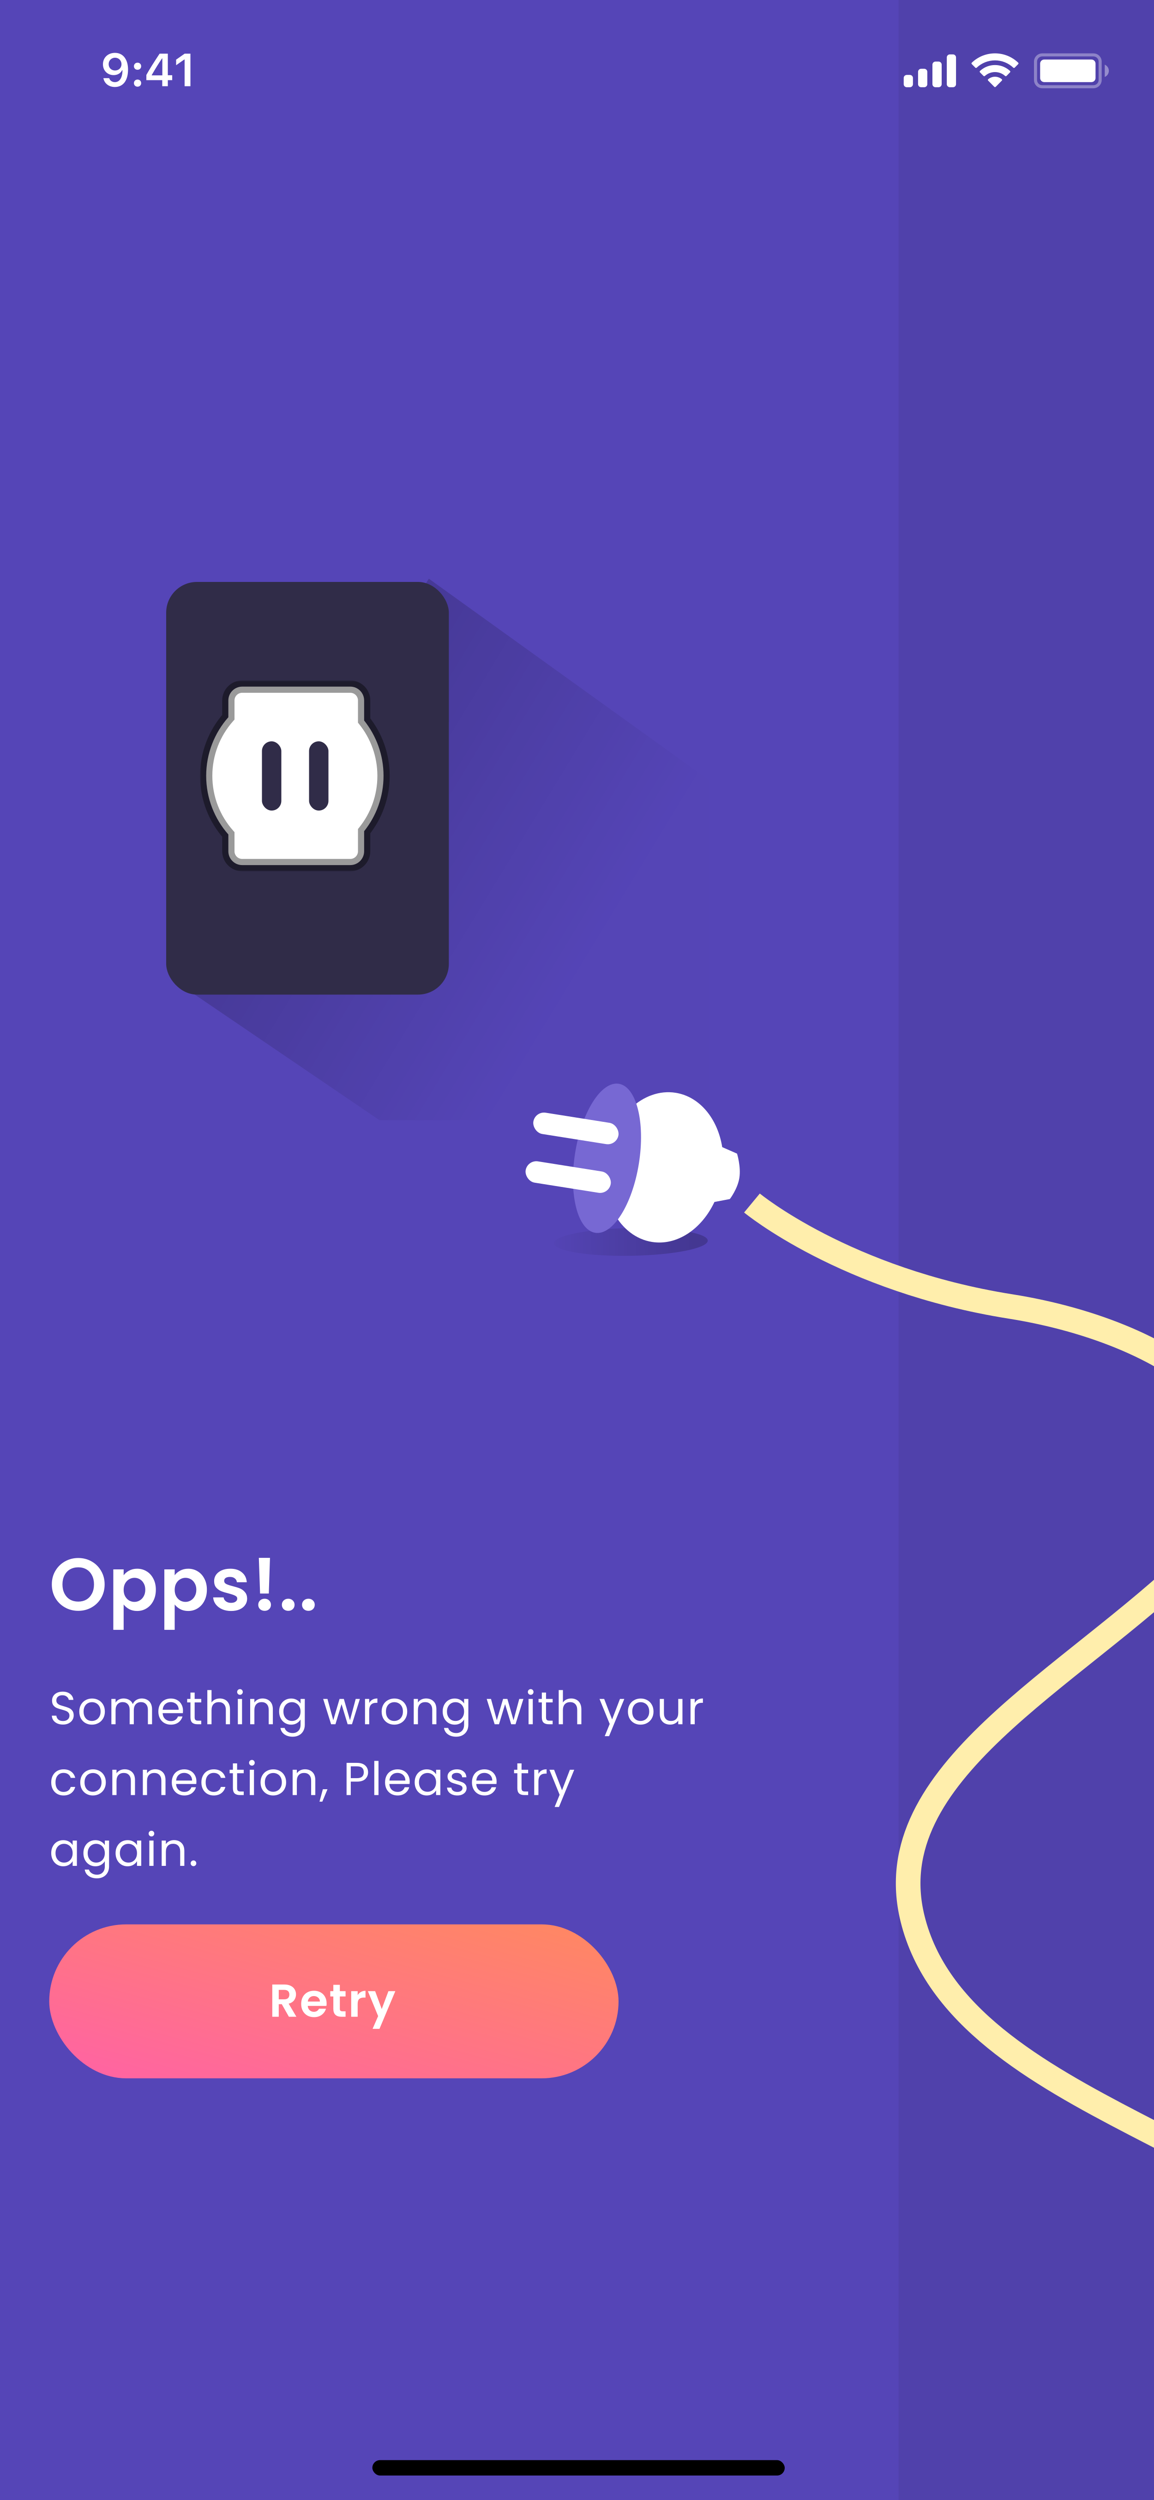 <svg width="375" height="812" viewBox="0 0 375 812" fill="none" xmlns="http://www.w3.org/2000/svg">
<g clip-path="url(#clip0_70_12480)">
<rect width="375" height="812" fill="#5545B7"/>
<rect width="292" height="364" fill="#5545B7"/>
<mask id="mask0_70_12480" style="mask-type:luminance" maskUnits="userSpaceOnUse" x="0" y="0" width="292" height="364">
<rect width="292" height="364" fill="white"/>
</mask>
<g mask="url(#mask0_70_12480)">
<path fill-rule="evenodd" clip-rule="evenodd" d="M56.925 318.694L139.353 187.946L230.324 253.32V363.873H123.405L56.925 318.694Z" fill="url(#paint0_linear_70_12480)" fill-opacity="0.2" style="mix-blend-mode:multiply"/>
<g filter="url(#filter0_d_70_12480)">
<rect x="50" y="185" width="91.851" height="134.025" rx="10" fill="#302C48"/>
</g>
<mask id="path-5-outside-1_70_12480" maskUnits="userSpaceOnUse" x="65" y="221" width="62" height="62" fill="black">
<rect fill="white" x="65" y="221" width="62" height="62"/>
<path fill-rule="evenodd" clip-rule="evenodd" d="M78.704 223C76.219 223 74.204 225.015 74.204 227.5V232.943C69.721 238.017 67 244.682 67 251.982C67 259.282 69.721 265.948 74.204 271.022V276.465C74.204 278.95 76.219 280.965 78.704 280.965H113.828C116.314 280.965 118.328 278.95 118.328 276.465V269.952C122.273 265.027 124.632 258.78 124.632 251.982C124.632 245.185 122.273 238.938 118.328 234.013V227.5C118.328 225.015 116.314 223 113.828 223H78.704Z"/>
</mask>
<path fill-rule="evenodd" clip-rule="evenodd" d="M78.704 223C76.219 223 74.204 225.015 74.204 227.5V232.943C69.721 238.017 67 244.682 67 251.982C67 259.282 69.721 265.948 74.204 271.022V276.465C74.204 278.95 76.219 280.965 78.704 280.965H113.828C116.314 280.965 118.328 278.95 118.328 276.465V269.952C122.273 265.027 124.632 258.78 124.632 251.982C124.632 245.185 122.273 238.938 118.328 234.013V227.5C118.328 225.015 116.314 223 113.828 223H78.704Z" fill="white"/>
<path d="M74.204 232.943L75.703 234.267L76.204 233.7V232.943H74.204ZM74.204 271.022H76.204V270.265L75.703 269.697L74.204 271.022ZM118.328 269.952L116.767 268.701L116.328 269.249V269.952H118.328ZM118.328 234.013H116.328V234.716L116.767 235.264L118.328 234.013ZM76.204 227.5C76.204 226.119 77.323 225 78.704 225V221C75.114 221 72.204 223.91 72.204 227.5H76.204ZM76.204 232.943V227.5H72.204V232.943H76.204ZM69 251.982C69 245.189 71.53 238.99 75.703 234.267L72.705 231.619C67.911 237.044 65 244.176 65 251.982H69ZM75.703 269.697C71.53 264.975 69 258.776 69 251.982H65C65 259.789 67.911 266.921 72.705 272.346L75.703 269.697ZM76.204 276.465V271.022H72.204V276.465H76.204ZM78.704 278.965C77.323 278.965 76.204 277.846 76.204 276.465H72.204C72.204 280.055 75.114 282.965 78.704 282.965V278.965ZM113.828 278.965H78.704V282.965H113.828V278.965ZM116.328 276.465C116.328 277.846 115.209 278.965 113.828 278.965V282.965C117.418 282.965 120.328 280.055 120.328 276.465H116.328ZM116.328 269.952V276.465H120.328V269.952H116.328ZM122.632 251.982C122.632 258.309 120.438 264.118 116.767 268.701L119.889 271.202C124.108 265.936 126.632 259.251 126.632 251.982H122.632ZM116.767 235.264C120.438 239.846 122.632 245.656 122.632 251.982H126.632C126.632 244.714 124.108 238.029 119.889 232.763L116.767 235.264ZM116.328 227.5V234.013H120.328V227.5H116.328ZM113.828 225C115.209 225 116.328 226.119 116.328 227.5H120.328C120.328 223.91 117.418 221 113.828 221V225ZM78.704 225H113.828V221H78.704V225Z" fill="black" fill-opacity="0.398" mask="url(#path-5-outside-1_70_12480)"/>
<rect x="85.119" y="240.769" width="6.303" height="22.487" rx="3.152" fill="#302C48"/>
<rect x="100.428" y="240.769" width="6.303" height="22.487" rx="3.152" fill="#302C48"/>
</g>
<rect x="292" y="-45" width="292" height="857" fill="#5041AB"/>
<path d="M25.432 523.168C23.864 523.168 22.424 522.8 21.112 522.064C19.8 521.328 18.76 520.312 17.992 519.016C17.224 517.704 16.84 516.224 16.84 514.576C16.84 512.944 17.224 511.48 17.992 510.184C18.76 508.872 19.8 507.848 21.112 507.112C22.424 506.376 23.864 506.008 25.432 506.008C27.016 506.008 28.456 506.376 29.752 507.112C31.064 507.848 32.096 508.872 32.848 510.184C33.616 511.48 34 512.944 34 514.576C34 516.224 33.616 517.704 32.848 519.016C32.096 520.312 31.064 521.328 29.752 522.064C28.44 522.8 27 523.168 25.432 523.168ZM25.432 520.168C26.44 520.168 27.328 519.944 28.096 519.496C28.864 519.032 29.464 518.376 29.896 517.528C30.328 516.68 30.544 515.696 30.544 514.576C30.544 513.456 30.328 512.48 29.896 511.648C29.464 510.8 28.864 510.152 28.096 509.704C27.328 509.256 26.44 509.032 25.432 509.032C24.424 509.032 23.528 509.256 22.744 509.704C21.976 510.152 21.376 510.8 20.944 511.648C20.512 512.48 20.296 513.456 20.296 514.576C20.296 515.696 20.512 516.68 20.944 517.528C21.376 518.376 21.976 519.032 22.744 519.496C23.528 519.944 24.424 520.168 25.432 520.168ZM40.18 511.624C40.612 511.016 41.204 510.512 41.956 510.112C42.724 509.696 43.596 509.488 44.572 509.488C45.708 509.488 46.732 509.768 47.644 510.328C48.572 510.888 49.3 511.688 49.828 512.728C50.372 513.752 50.644 514.944 50.644 516.304C50.644 517.664 50.372 518.872 49.828 519.928C49.3 520.968 48.572 521.776 47.644 522.352C46.732 522.928 45.708 523.216 44.572 523.216C43.596 523.216 42.732 523.016 41.98 522.616C41.244 522.216 40.644 521.712 40.18 521.104V529.336H36.82V509.704H40.18V511.624ZM47.212 516.304C47.212 515.504 47.044 514.816 46.708 514.24C46.388 513.648 45.956 513.2 45.412 512.896C44.884 512.592 44.308 512.44 43.684 512.44C43.076 512.44 42.5 512.6 41.956 512.92C41.428 513.224 40.996 513.672 40.66 514.264C40.34 514.856 40.18 515.552 40.18 516.352C40.18 517.152 40.34 517.848 40.66 518.44C40.996 519.032 41.428 519.488 41.956 519.808C42.5 520.112 43.076 520.264 43.684 520.264C44.308 520.264 44.884 520.104 45.412 519.784C45.956 519.464 46.388 519.008 46.708 518.416C47.044 517.824 47.212 517.12 47.212 516.304ZM56.765 511.624C57.197 511.016 57.789 510.512 58.541 510.112C59.309 509.696 60.181 509.488 61.157 509.488C62.293 509.488 63.317 509.768 64.229 510.328C65.157 510.888 65.885 511.688 66.413 512.728C66.957 513.752 67.229 514.944 67.229 516.304C67.229 517.664 66.957 518.872 66.413 519.928C65.885 520.968 65.157 521.776 64.229 522.352C63.317 522.928 62.293 523.216 61.157 523.216C60.181 523.216 59.317 523.016 58.565 522.616C57.829 522.216 57.229 521.712 56.765 521.104V529.336H53.405V509.704H56.765V511.624ZM63.797 516.304C63.797 515.504 63.629 514.816 63.293 514.24C62.973 513.648 62.541 513.2 61.997 512.896C61.469 512.592 60.893 512.44 60.269 512.44C59.661 512.44 59.085 512.6 58.541 512.92C58.013 513.224 57.581 513.672 57.245 514.264C56.925 514.856 56.765 515.552 56.765 516.352C56.765 517.152 56.925 517.848 57.245 518.44C57.581 519.032 58.013 519.488 58.541 519.808C59.085 520.112 59.661 520.264 60.269 520.264C60.893 520.264 61.469 520.104 61.997 519.784C62.541 519.464 62.973 519.008 63.293 518.416C63.629 517.824 63.797 517.12 63.797 516.304ZM75.079 523.216C73.991 523.216 73.015 523.024 72.151 522.64C71.287 522.24 70.599 521.704 70.087 521.032C69.591 520.36 69.319 519.616 69.271 518.8H72.655C72.719 519.312 72.967 519.736 73.399 520.072C73.847 520.408 74.399 520.576 75.055 520.576C75.695 520.576 76.191 520.448 76.543 520.192C76.911 519.936 77.095 519.608 77.095 519.208C77.095 518.776 76.871 518.456 76.423 518.248C75.991 518.024 75.295 517.784 74.335 517.528C73.343 517.288 72.527 517.04 71.887 516.784C71.263 516.528 70.719 516.136 70.255 515.608C69.807 515.08 69.583 514.368 69.583 513.472C69.583 512.736 69.791 512.064 70.207 511.456C70.639 510.848 71.247 510.368 72.031 510.016C72.831 509.664 73.767 509.488 74.839 509.488C76.423 509.488 77.687 509.888 78.631 510.688C79.575 511.472 80.095 512.536 80.191 513.88H76.975C76.927 513.352 76.703 512.936 76.303 512.632C75.919 512.312 75.399 512.152 74.743 512.152C74.135 512.152 73.663 512.264 73.327 512.488C73.007 512.712 72.847 513.024 72.847 513.424C72.847 513.872 73.071 514.216 73.519 514.456C73.967 514.68 74.663 514.912 75.607 515.152C76.567 515.392 77.359 515.64 77.983 515.896C78.607 516.152 79.143 516.552 79.591 517.096C80.055 517.624 80.295 518.328 80.311 519.208C80.311 519.976 80.095 520.664 79.663 521.272C79.247 521.88 78.639 522.36 77.839 522.712C77.055 523.048 76.135 523.216 75.079 523.216ZM87.733 505.96L87.349 517.552H84.517L84.109 505.96H87.733ZM86.005 523.168C85.397 523.168 84.893 522.984 84.493 522.616C84.109 522.232 83.917 521.76 83.917 521.2C83.917 520.64 84.109 520.176 84.493 519.808C84.893 519.424 85.397 519.232 86.005 519.232C86.597 519.232 87.085 519.424 87.469 519.808C87.853 520.176 88.045 520.64 88.045 521.2C88.045 521.76 87.853 522.232 87.469 522.616C87.085 522.984 86.597 523.168 86.005 523.168ZM93.681 523.168C93.073 523.168 92.57 522.984 92.169 522.616C91.785 522.232 91.594 521.76 91.594 521.2C91.594 520.64 91.785 520.176 92.169 519.808C92.57 519.424 93.073 519.232 93.681 519.232C94.273 519.232 94.761 519.424 95.145 519.808C95.529 520.176 95.722 520.64 95.722 521.2C95.722 521.76 95.529 522.232 95.145 522.616C94.761 522.984 94.273 523.168 93.681 523.168ZM100.236 523.168C99.628 523.168 99.124 522.984 98.724 522.616C98.34 522.232 98.148 521.76 98.148 521.2C98.148 520.64 98.34 520.176 98.724 519.808C99.124 519.424 99.628 519.232 100.236 519.232C100.828 519.232 101.316 519.424 101.7 519.808C102.084 520.176 102.276 520.64 102.276 521.2C102.276 521.76 102.084 522.232 101.7 522.616C101.316 522.984 100.828 523.168 100.236 523.168Z" fill="white"/>
<path d="M20.47 560.105C19.78 560.105 19.16 559.985 18.61 559.745C18.07 559.495 17.645 559.155 17.335 558.725C17.025 558.285 16.865 557.78 16.855 557.21H18.31C18.36 557.7 18.56 558.115 18.91 558.455C19.27 558.785 19.79 558.95 20.47 558.95C21.12 558.95 21.63 558.79 22 558.47C22.38 558.14 22.57 557.72 22.57 557.21C22.57 556.81 22.46 556.485 22.24 556.235C22.02 555.985 21.745 555.795 21.415 555.665C21.085 555.535 20.64 555.395 20.08 555.245C19.39 555.065 18.835 554.885 18.415 554.705C18.005 554.525 17.65 554.245 17.35 553.865C17.06 553.475 16.915 552.955 16.915 552.305C16.915 551.735 17.06 551.23 17.35 550.79C17.64 550.35 18.045 550.01 18.565 549.77C19.095 549.53 19.7 549.41 20.38 549.41C21.36 549.41 22.16 549.655 22.78 550.145C23.41 550.635 23.765 551.285 23.845 552.095H22.345C22.295 551.695 22.085 551.345 21.715 551.045C21.345 550.735 20.855 550.58 20.245 550.58C19.675 550.58 19.21 550.73 18.85 551.03C18.49 551.32 18.31 551.73 18.31 552.26C18.31 552.64 18.415 552.95 18.625 553.19C18.845 553.43 19.11 553.615 19.42 553.745C19.74 553.865 20.185 554.005 20.755 554.165C21.445 554.355 22 554.545 22.42 554.735C22.84 554.915 23.2 555.2 23.5 555.59C23.8 555.97 23.95 556.49 23.95 557.15C23.95 557.66 23.815 558.14 23.545 558.59C23.275 559.04 22.875 559.405 22.345 559.685C21.815 559.965 21.19 560.105 20.47 560.105ZM29.864 560.135C29.094 560.135 28.394 559.96 27.764 559.61C27.144 559.26 26.654 558.765 26.294 558.125C25.944 557.475 25.769 556.725 25.769 555.875C25.769 555.035 25.949 554.295 26.309 553.655C26.679 553.005 27.179 552.51 27.809 552.17C28.439 551.82 29.144 551.645 29.924 551.645C30.704 551.645 31.409 551.82 32.039 552.17C32.669 552.51 33.164 553 33.524 553.64C33.894 554.28 34.079 555.025 34.079 555.875C34.079 556.725 33.889 557.475 33.509 558.125C33.139 558.765 32.634 559.26 31.994 559.61C31.354 559.96 30.644 560.135 29.864 560.135ZM29.864 558.935C30.354 558.935 30.814 558.82 31.244 558.59C31.674 558.36 32.019 558.015 32.279 557.555C32.549 557.095 32.684 556.535 32.684 555.875C32.684 555.215 32.554 554.655 32.294 554.195C32.034 553.735 31.694 553.395 31.274 553.175C30.854 552.945 30.399 552.83 29.909 552.83C29.409 552.83 28.949 552.945 28.529 553.175C28.119 553.395 27.789 553.735 27.539 554.195C27.289 554.655 27.164 555.215 27.164 555.875C27.164 556.545 27.284 557.11 27.524 557.57C27.774 558.03 28.104 558.375 28.514 558.605C28.924 558.825 29.374 558.935 29.864 558.935ZM46.078 551.63C46.718 551.63 47.288 551.765 47.788 552.035C48.288 552.295 48.683 552.69 48.973 553.22C49.263 553.75 49.408 554.395 49.408 555.155V560H48.058V555.35C48.058 554.53 47.853 553.905 47.443 553.475C47.043 553.035 46.498 552.815 45.808 552.815C45.098 552.815 44.533 553.045 44.113 553.505C43.693 553.955 43.483 554.61 43.483 555.47V560H42.133V555.35C42.133 554.53 41.928 553.905 41.518 553.475C41.118 553.035 40.573 552.815 39.883 552.815C39.173 552.815 38.608 553.045 38.188 553.505C37.768 553.955 37.558 554.61 37.558 555.47V560H36.193V551.78H37.558V552.965C37.828 552.535 38.188 552.205 38.638 551.975C39.098 551.745 39.603 551.63 40.153 551.63C40.843 551.63 41.453 551.785 41.983 552.095C42.513 552.405 42.908 552.86 43.168 553.46C43.398 552.88 43.778 552.43 44.308 552.11C44.838 551.79 45.428 551.63 46.078 551.63ZM59.468 555.575C59.468 555.835 59.453 556.11 59.422 556.4H52.852C52.903 557.21 53.178 557.845 53.678 558.305C54.188 558.755 54.803 558.98 55.523 558.98C56.112 558.98 56.602 558.845 56.992 558.575C57.392 558.295 57.672 557.925 57.833 557.465H59.303C59.083 558.255 58.642 558.9 57.983 559.4C57.322 559.89 56.502 560.135 55.523 560.135C54.742 560.135 54.042 559.96 53.422 559.61C52.812 559.26 52.333 558.765 51.983 558.125C51.633 557.475 51.458 556.725 51.458 555.875C51.458 555.025 51.627 554.28 51.968 553.64C52.307 553 52.782 552.51 53.392 552.17C54.013 551.82 54.722 551.645 55.523 551.645C56.303 551.645 56.992 551.815 57.593 552.155C58.193 552.495 58.653 552.965 58.972 553.565C59.303 554.155 59.468 554.825 59.468 555.575ZM58.057 555.29C58.057 554.77 57.943 554.325 57.712 553.955C57.483 553.575 57.167 553.29 56.767 553.1C56.377 552.9 55.943 552.8 55.462 552.8C54.773 552.8 54.182 553.02 53.693 553.46C53.212 553.9 52.938 554.51 52.867 555.29H58.057ZM63.254 552.905V557.75C63.254 558.15 63.339 558.435 63.509 558.605C63.679 558.765 63.974 558.845 64.394 558.845H65.399V560H64.169C63.409 560 62.839 559.825 62.459 559.475C62.079 559.125 61.889 558.55 61.889 557.75V552.905H60.824V551.78H61.889V549.71H63.254V551.78H65.399V552.905H63.254ZM71.453 551.63C72.073 551.63 72.633 551.765 73.133 552.035C73.633 552.295 74.023 552.69 74.303 553.22C74.593 553.75 74.738 554.395 74.738 555.155V560H73.388V555.35C73.388 554.53 73.183 553.905 72.773 553.475C72.363 553.035 71.803 552.815 71.093 552.815C70.373 552.815 69.798 553.04 69.368 553.49C68.948 553.94 68.738 554.595 68.738 555.455V560H67.373V548.9H68.738V552.95C69.008 552.53 69.378 552.205 69.848 551.975C70.328 551.745 70.863 551.63 71.453 551.63ZM77.993 550.445C77.733 550.445 77.513 550.355 77.333 550.175C77.153 549.995 77.063 549.775 77.063 549.515C77.063 549.255 77.153 549.035 77.333 548.855C77.513 548.675 77.733 548.585 77.993 548.585C78.243 548.585 78.453 548.675 78.623 548.855C78.803 549.035 78.893 549.255 78.893 549.515C78.893 549.775 78.803 549.995 78.623 550.175C78.453 550.355 78.243 550.445 77.993 550.445ZM78.653 551.78V560H77.288V551.78H78.653ZM85.304 551.63C86.304 551.63 87.114 551.935 87.734 552.545C88.354 553.145 88.664 554.015 88.664 555.155V560H87.314V555.35C87.314 554.53 87.109 553.905 86.699 553.475C86.289 553.035 85.729 552.815 85.019 552.815C84.299 552.815 83.724 553.04 83.294 553.49C82.874 553.94 82.664 554.595 82.664 555.455V560H81.299V551.78H82.664V552.95C82.934 552.53 83.299 552.205 83.759 551.975C84.229 551.745 84.744 551.63 85.304 551.63ZM94.604 551.645C95.314 551.645 95.934 551.8 96.464 552.11C97.004 552.42 97.404 552.81 97.664 553.28V551.78H99.044V560.18C99.044 560.93 98.884 561.595 98.564 562.175C98.244 562.765 97.784 563.225 97.184 563.555C96.594 563.885 95.904 564.05 95.114 564.05C94.034 564.05 93.134 563.795 92.414 563.285C91.694 562.775 91.269 562.08 91.139 561.2H92.489C92.639 561.7 92.949 562.1 93.419 562.4C93.889 562.71 94.454 562.865 95.114 562.865C95.864 562.865 96.474 562.63 96.944 562.16C97.424 561.69 97.664 561.03 97.664 560.18V558.455C97.394 558.935 96.994 559.335 96.464 559.655C95.934 559.975 95.314 560.135 94.604 560.135C93.874 560.135 93.209 559.955 92.609 559.595C92.019 559.235 91.554 558.73 91.214 558.08C90.874 557.43 90.704 556.69 90.704 555.86C90.704 555.02 90.874 554.285 91.214 553.655C91.554 553.015 92.019 552.52 92.609 552.17C93.209 551.82 93.874 551.645 94.604 551.645ZM97.664 555.875C97.664 555.255 97.539 554.715 97.289 554.255C97.039 553.795 96.699 553.445 96.269 553.205C95.849 552.955 95.384 552.83 94.874 552.83C94.364 552.83 93.899 552.95 93.479 553.19C93.059 553.43 92.724 553.78 92.474 554.24C92.224 554.7 92.099 555.24 92.099 555.86C92.099 556.49 92.224 557.04 92.474 557.51C92.724 557.97 93.059 558.325 93.479 558.575C93.899 558.815 94.364 558.935 94.874 558.935C95.384 558.935 95.849 558.815 96.269 558.575C96.699 558.325 97.039 557.97 97.289 557.51C97.539 557.04 97.664 556.495 97.664 555.875ZM116.94 551.78L114.375 560H112.965L110.985 553.475L109.005 560H107.595L105.015 551.78H106.41L108.3 558.68L110.34 551.78H111.735L113.73 558.695L115.59 551.78H116.94ZM119.979 553.115C120.219 552.645 120.559 552.28 120.999 552.02C121.449 551.76 121.994 551.63 122.634 551.63V553.04H122.274C120.744 553.04 119.979 553.87 119.979 555.53V560H118.614V551.78H119.979V553.115ZM128.115 560.135C127.345 560.135 126.645 559.96 126.015 559.61C125.395 559.26 124.905 558.765 124.545 558.125C124.195 557.475 124.02 556.725 124.02 555.875C124.02 555.035 124.2 554.295 124.56 553.655C124.93 553.005 125.43 552.51 126.06 552.17C126.69 551.82 127.395 551.645 128.175 551.645C128.955 551.645 129.66 551.82 130.29 552.17C130.92 552.51 131.415 553 131.775 553.64C132.145 554.28 132.33 555.025 132.33 555.875C132.33 556.725 132.14 557.475 131.76 558.125C131.39 558.765 130.885 559.26 130.245 559.61C129.605 559.96 128.895 560.135 128.115 560.135ZM128.115 558.935C128.605 558.935 129.065 558.82 129.495 558.59C129.925 558.36 130.27 558.015 130.53 557.555C130.8 557.095 130.935 556.535 130.935 555.875C130.935 555.215 130.805 554.655 130.545 554.195C130.285 553.735 129.945 553.395 129.525 553.175C129.105 552.945 128.65 552.83 128.16 552.83C127.66 552.83 127.2 552.945 126.78 553.175C126.37 553.395 126.04 553.735 125.79 554.195C125.54 554.655 125.415 555.215 125.415 555.875C125.415 556.545 125.535 557.11 125.775 557.57C126.025 558.03 126.355 558.375 126.765 558.605C127.175 558.825 127.625 558.935 128.115 558.935ZM138.45 551.63C139.45 551.63 140.26 551.935 140.88 552.545C141.5 553.145 141.81 554.015 141.81 555.155V560H140.46V555.35C140.46 554.53 140.255 553.905 139.845 553.475C139.435 553.035 138.875 552.815 138.165 552.815C137.445 552.815 136.87 553.04 136.44 553.49C136.02 553.94 135.81 554.595 135.81 555.455V560H134.445V551.78H135.81V552.95C136.08 552.53 136.445 552.205 136.905 551.975C137.375 551.745 137.89 551.63 138.45 551.63ZM147.75 551.645C148.46 551.645 149.08 551.8 149.61 552.11C150.15 552.42 150.55 552.81 150.81 553.28V551.78H152.19V560.18C152.19 560.93 152.03 561.595 151.71 562.175C151.39 562.765 150.93 563.225 150.33 563.555C149.74 563.885 149.05 564.05 148.26 564.05C147.18 564.05 146.28 563.795 145.56 563.285C144.84 562.775 144.415 562.08 144.285 561.2H145.635C145.785 561.7 146.095 562.1 146.565 562.4C147.035 562.71 147.6 562.865 148.26 562.865C149.01 562.865 149.62 562.63 150.09 562.16C150.57 561.69 150.81 561.03 150.81 560.18V558.455C150.54 558.935 150.14 559.335 149.61 559.655C149.08 559.975 148.46 560.135 147.75 560.135C147.02 560.135 146.355 559.955 145.755 559.595C145.165 559.235 144.7 558.73 144.36 558.08C144.02 557.43 143.85 556.69 143.85 555.86C143.85 555.02 144.02 554.285 144.36 553.655C144.7 553.015 145.165 552.52 145.755 552.17C146.355 551.82 147.02 551.645 147.75 551.645ZM150.81 555.875C150.81 555.255 150.685 554.715 150.435 554.255C150.185 553.795 149.845 553.445 149.415 553.205C148.995 552.955 148.53 552.83 148.02 552.83C147.51 552.83 147.045 552.95 146.625 553.19C146.205 553.43 145.87 553.78 145.62 554.24C145.37 554.7 145.245 555.24 145.245 555.86C145.245 556.49 145.37 557.04 145.62 557.51C145.87 557.97 146.205 558.325 146.625 558.575C147.045 558.815 147.51 558.935 148.02 558.935C148.53 558.935 148.995 558.815 149.415 558.575C149.845 558.325 150.185 557.97 150.435 557.51C150.685 557.04 150.81 556.495 150.81 555.875ZM170.085 551.78L167.52 560H166.11L164.13 553.475L162.15 560H160.74L158.16 551.78H159.555L161.445 558.68L163.485 551.78H164.88L166.875 558.695L168.735 551.78H170.085ZM172.465 550.445C172.205 550.445 171.985 550.355 171.805 550.175C171.625 549.995 171.535 549.775 171.535 549.515C171.535 549.255 171.625 549.035 171.805 548.855C171.985 548.675 172.205 548.585 172.465 548.585C172.715 548.585 172.925 548.675 173.095 548.855C173.275 549.035 173.365 549.255 173.365 549.515C173.365 549.775 173.275 549.995 173.095 550.175C172.925 550.355 172.715 550.445 172.465 550.445ZM173.125 551.78V560H171.76V551.78H173.125ZM177.436 552.905V557.75C177.436 558.15 177.521 558.435 177.691 558.605C177.861 558.765 178.156 558.845 178.576 558.845H179.581V560H178.351C177.591 560 177.021 559.825 176.641 559.475C176.261 559.125 176.071 558.55 176.071 557.75V552.905H175.006V551.78H176.071V549.71H177.436V551.78H179.581V552.905H177.436ZM185.635 551.63C186.255 551.63 186.815 551.765 187.315 552.035C187.815 552.295 188.205 552.69 188.485 553.22C188.775 553.75 188.92 554.395 188.92 555.155V560H187.57V555.35C187.57 554.53 187.365 553.905 186.955 553.475C186.545 553.035 185.985 552.815 185.275 552.815C184.555 552.815 183.98 553.04 183.55 553.49C183.13 553.94 182.92 554.595 182.92 555.455V560H181.555V548.9H182.92V552.95C183.19 552.53 183.56 552.205 184.03 551.975C184.51 551.745 185.045 551.63 185.635 551.63ZM202.869 551.78L197.919 563.87H196.509L198.129 559.91L194.814 551.78H196.329L198.909 558.44L201.459 551.78H202.869ZM208.146 560.135C207.376 560.135 206.676 559.96 206.046 559.61C205.426 559.26 204.936 558.765 204.576 558.125C204.226 557.475 204.051 556.725 204.051 555.875C204.051 555.035 204.231 554.295 204.591 553.655C204.961 553.005 205.461 552.51 206.091 552.17C206.721 551.82 207.426 551.645 208.206 551.645C208.986 551.645 209.691 551.82 210.321 552.17C210.951 552.51 211.446 553 211.806 553.64C212.176 554.28 212.361 555.025 212.361 555.875C212.361 556.725 212.171 557.475 211.791 558.125C211.421 558.765 210.916 559.26 210.276 559.61C209.636 559.96 208.926 560.135 208.146 560.135ZM208.146 558.935C208.636 558.935 209.096 558.82 209.526 558.59C209.956 558.36 210.301 558.015 210.561 557.555C210.831 557.095 210.966 556.535 210.966 555.875C210.966 555.215 210.836 554.655 210.576 554.195C210.316 553.735 209.976 553.395 209.556 553.175C209.136 552.945 208.681 552.83 208.191 552.83C207.691 552.83 207.231 552.945 206.811 553.175C206.401 553.395 206.071 553.735 205.821 554.195C205.571 554.655 205.446 555.215 205.446 555.875C205.446 556.545 205.566 557.11 205.806 557.57C206.056 558.03 206.386 558.375 206.796 558.605C207.206 558.825 207.656 558.935 208.146 558.935ZM221.766 551.78V560H220.401V558.785C220.141 559.205 219.776 559.535 219.306 559.775C218.846 560.005 218.336 560.12 217.776 560.12C217.136 560.12 216.561 559.99 216.051 559.73C215.541 559.46 215.136 559.06 214.836 558.53C214.546 558 214.401 557.355 214.401 556.595V551.78H215.751V556.415C215.751 557.225 215.956 557.85 216.366 558.29C216.776 558.72 217.336 558.935 218.046 558.935C218.776 558.935 219.351 558.71 219.771 558.26C220.191 557.81 220.401 557.155 220.401 556.295V551.78H221.766ZM225.756 553.115C225.996 552.645 226.336 552.28 226.776 552.02C227.226 551.76 227.771 551.63 228.411 551.63V553.04H228.051C226.521 553.04 225.756 553.87 225.756 555.53V560H224.391V551.78H225.756V553.115ZM16.645 578.875C16.645 578.025 16.815 577.285 17.155 576.655C17.495 576.015 17.965 575.52 18.565 575.17C19.175 574.82 19.87 574.645 20.65 574.645C21.66 574.645 22.49 574.89 23.14 575.38C23.8 575.87 24.235 576.55 24.445 577.42H22.975C22.835 576.92 22.56 576.525 22.15 576.235C21.75 575.945 21.25 575.8 20.65 575.8C19.87 575.8 19.24 576.07 18.76 576.61C18.28 577.14 18.04 577.895 18.04 578.875C18.04 579.865 18.28 580.63 18.76 581.17C19.24 581.71 19.87 581.98 20.65 581.98C21.25 581.98 21.75 581.84 22.15 581.56C22.55 581.28 22.825 580.88 22.975 580.36H24.445C24.225 581.2 23.785 581.875 23.125 582.385C22.465 582.885 21.64 583.135 20.65 583.135C19.87 583.135 19.175 582.96 18.565 582.61C17.965 582.26 17.495 581.765 17.155 581.125C16.815 580.485 16.645 579.735 16.645 578.875ZM30.171 583.135C29.401 583.135 28.701 582.96 28.071 582.61C27.451 582.26 26.961 581.765 26.601 581.125C26.251 580.475 26.076 579.725 26.076 578.875C26.076 578.035 26.256 577.295 26.616 576.655C26.986 576.005 27.486 575.51 28.116 575.17C28.746 574.82 29.451 574.645 30.231 574.645C31.011 574.645 31.716 574.82 32.346 575.17C32.976 575.51 33.471 576 33.831 576.64C34.201 577.28 34.386 578.025 34.386 578.875C34.386 579.725 34.196 580.475 33.816 581.125C33.446 581.765 32.941 582.26 32.301 582.61C31.661 582.96 30.951 583.135 30.171 583.135ZM30.171 581.935C30.661 581.935 31.121 581.82 31.551 581.59C31.981 581.36 32.326 581.015 32.586 580.555C32.856 580.095 32.991 579.535 32.991 578.875C32.991 578.215 32.861 577.655 32.601 577.195C32.341 576.735 32.001 576.395 31.581 576.175C31.161 575.945 30.706 575.83 30.216 575.83C29.716 575.83 29.256 575.945 28.836 576.175C28.426 576.395 28.096 576.735 27.846 577.195C27.596 577.655 27.471 578.215 27.471 578.875C27.471 579.545 27.591 580.11 27.831 580.57C28.081 581.03 28.411 581.375 28.821 581.605C29.231 581.825 29.681 581.935 30.171 581.935ZM40.506 574.63C41.506 574.63 42.316 574.935 42.936 575.545C43.556 576.145 43.866 577.015 43.866 578.155V583H42.516V578.35C42.516 577.53 42.311 576.905 41.901 576.475C41.491 576.035 40.931 575.815 40.221 575.815C39.501 575.815 38.926 576.04 38.496 576.49C38.076 576.94 37.866 577.595 37.866 578.455V583H36.501V574.78H37.866V575.95C38.136 575.53 38.501 575.205 38.961 574.975C39.431 574.745 39.946 574.63 40.506 574.63ZM50.421 574.63C51.421 574.63 52.231 574.935 52.851 575.545C53.471 576.145 53.781 577.015 53.781 578.155V583H52.431V578.35C52.431 577.53 52.226 576.905 51.816 576.475C51.406 576.035 50.846 575.815 50.136 575.815C49.416 575.815 48.841 576.04 48.411 576.49C47.991 576.94 47.781 577.595 47.781 578.455V583H46.416V574.78H47.781V575.95C48.051 575.53 48.416 575.205 48.876 574.975C49.346 574.745 49.861 574.63 50.421 574.63ZM63.831 578.575C63.831 578.835 63.816 579.11 63.785 579.4H57.215C57.266 580.21 57.541 580.845 58.041 581.305C58.55 581.755 59.166 581.98 59.886 581.98C60.475 581.98 60.965 581.845 61.355 581.575C61.755 581.295 62.035 580.925 62.196 580.465H63.666C63.446 581.255 63.005 581.9 62.346 582.4C61.685 582.89 60.865 583.135 59.886 583.135C59.105 583.135 58.406 582.96 57.785 582.61C57.175 582.26 56.696 581.765 56.346 581.125C55.995 580.475 55.821 579.725 55.821 578.875C55.821 578.025 55.99 577.28 56.331 576.64C56.67 576 57.145 575.51 57.755 575.17C58.376 574.82 59.086 574.645 59.886 574.645C60.666 574.645 61.355 574.815 61.956 575.155C62.556 575.495 63.016 575.965 63.336 576.565C63.666 577.155 63.831 577.825 63.831 578.575ZM62.42 578.29C62.42 577.77 62.306 577.325 62.075 576.955C61.846 576.575 61.531 576.29 61.13 576.1C60.74 575.9 60.306 575.8 59.825 575.8C59.136 575.8 58.545 576.02 58.056 576.46C57.575 576.9 57.3 577.51 57.23 578.29H62.42ZM65.442 578.875C65.442 578.025 65.612 577.285 65.952 576.655C66.292 576.015 66.762 575.52 67.362 575.17C67.972 574.82 68.667 574.645 69.447 574.645C70.457 574.645 71.287 574.89 71.937 575.38C72.597 575.87 73.032 576.55 73.242 577.42H71.772C71.632 576.92 71.357 576.525 70.947 576.235C70.547 575.945 70.047 575.8 69.447 575.8C68.667 575.8 68.037 576.07 67.557 576.61C67.077 577.14 66.837 577.895 66.837 578.875C66.837 579.865 67.077 580.63 67.557 581.17C68.037 581.71 68.667 581.98 69.447 581.98C70.047 581.98 70.547 581.84 70.947 581.56C71.347 581.28 71.622 580.88 71.772 580.36H73.242C73.022 581.2 72.582 581.875 71.922 582.385C71.262 582.885 70.437 583.135 69.447 583.135C68.667 583.135 67.972 582.96 67.362 582.61C66.762 582.26 66.292 581.765 65.952 581.125C65.612 580.485 65.442 579.735 65.442 578.875ZM77.049 575.905V580.75C77.049 581.15 77.134 581.435 77.304 581.605C77.474 581.765 77.769 581.845 78.189 581.845H79.194V583H77.964C77.204 583 76.634 582.825 76.254 582.475C75.874 582.125 75.684 581.55 75.684 580.75V575.905H74.619V574.78H75.684V572.71H77.049V574.78H79.194V575.905H77.049ZM81.873 573.445C81.612 573.445 81.392 573.355 81.213 573.175C81.032 572.995 80.942 572.775 80.942 572.515C80.942 572.255 81.032 572.035 81.213 571.855C81.392 571.675 81.612 571.585 81.873 571.585C82.123 571.585 82.332 571.675 82.502 571.855C82.683 572.035 82.772 572.255 82.772 572.515C82.772 572.775 82.683 572.995 82.502 573.175C82.332 573.355 82.123 573.445 81.873 573.445ZM82.532 574.78V583H81.168V574.78H82.532ZM88.764 583.135C87.994 583.135 87.294 582.96 86.664 582.61C86.044 582.26 85.554 581.765 85.194 581.125C84.844 580.475 84.669 579.725 84.669 578.875C84.669 578.035 84.849 577.295 85.209 576.655C85.579 576.005 86.079 575.51 86.709 575.17C87.339 574.82 88.044 574.645 88.824 574.645C89.604 574.645 90.309 574.82 90.939 575.17C91.569 575.51 92.064 576 92.424 576.64C92.794 577.28 92.979 578.025 92.979 578.875C92.979 579.725 92.789 580.475 92.409 581.125C92.039 581.765 91.534 582.26 90.894 582.61C90.254 582.96 89.544 583.135 88.764 583.135ZM88.764 581.935C89.254 581.935 89.714 581.82 90.144 581.59C90.574 581.36 90.919 581.015 91.179 580.555C91.449 580.095 91.584 579.535 91.584 578.875C91.584 578.215 91.454 577.655 91.194 577.195C90.934 576.735 90.594 576.395 90.174 576.175C89.754 575.945 89.299 575.83 88.809 575.83C88.309 575.83 87.849 575.945 87.429 576.175C87.019 576.395 86.689 576.735 86.439 577.195C86.189 577.655 86.064 578.215 86.064 578.875C86.064 579.545 86.184 580.11 86.424 580.57C86.674 581.03 87.004 581.375 87.414 581.605C87.824 581.825 88.274 581.935 88.764 581.935ZM99.099 574.63C100.099 574.63 100.909 574.935 101.529 575.545C102.149 576.145 102.459 577.015 102.459 578.155V583H101.109V578.35C101.109 577.53 100.904 576.905 100.494 576.475C100.084 576.035 99.524 575.815 98.814 575.815C98.094 575.815 97.519 576.04 97.089 576.49C96.669 576.94 96.459 577.595 96.459 578.455V583H95.094V574.78H96.459V575.95C96.729 575.53 97.094 575.205 97.554 574.975C98.024 574.745 98.539 574.63 99.099 574.63ZM106.418 581.11L104.738 585.145H103.823L104.918 581.11H106.418ZM119.611 575.605C119.611 576.475 119.311 577.2 118.711 577.78C118.121 578.35 117.216 578.635 115.996 578.635H113.986V583H112.621V572.545H115.996C117.176 572.545 118.071 572.83 118.681 573.4C119.301 573.97 119.611 574.705 119.611 575.605ZM115.996 577.51C116.756 577.51 117.316 577.345 117.676 577.015C118.036 576.685 118.216 576.215 118.216 575.605C118.216 574.315 117.476 573.67 115.996 573.67H113.986V577.51H115.996ZM122.993 571.9V583H121.628V571.9H122.993ZM133.139 578.575C133.139 578.835 133.124 579.11 133.094 579.4H126.524C126.574 580.21 126.849 580.845 127.349 581.305C127.859 581.755 128.474 581.98 129.194 581.98C129.784 581.98 130.274 581.845 130.664 581.575C131.064 581.295 131.344 580.925 131.504 580.465H132.974C132.754 581.255 132.314 581.9 131.654 582.4C130.994 582.89 130.174 583.135 129.194 583.135C128.414 583.135 127.714 582.96 127.094 582.61C126.484 582.26 126.004 581.765 125.654 581.125C125.304 580.475 125.129 579.725 125.129 578.875C125.129 578.025 125.299 577.28 125.639 576.64C125.979 576 126.454 575.51 127.064 575.17C127.684 574.82 128.394 574.645 129.194 574.645C129.974 574.645 130.664 574.815 131.264 575.155C131.864 575.495 132.324 575.965 132.644 576.565C132.974 577.155 133.139 577.825 133.139 578.575ZM131.729 578.29C131.729 577.77 131.614 577.325 131.384 576.955C131.154 576.575 130.839 576.29 130.439 576.1C130.049 575.9 129.614 575.8 129.134 575.8C128.444 575.8 127.854 576.02 127.364 576.46C126.884 576.9 126.609 577.51 126.539 578.29H131.729ZM134.751 578.86C134.751 578.02 134.921 577.285 135.261 576.655C135.601 576.015 136.066 575.52 136.656 575.17C137.256 574.82 137.921 574.645 138.651 574.645C139.371 574.645 139.996 574.8 140.526 575.11C141.056 575.42 141.451 575.81 141.711 576.28V574.78H143.091V583H141.711V581.47C141.441 581.95 141.036 582.35 140.496 582.67C139.966 582.98 139.346 583.135 138.636 583.135C137.906 583.135 137.246 582.955 136.656 582.595C136.066 582.235 135.601 581.73 135.261 581.08C134.921 580.43 134.751 579.69 134.751 578.86ZM141.711 578.875C141.711 578.255 141.586 577.715 141.336 577.255C141.086 576.795 140.746 576.445 140.316 576.205C139.896 575.955 139.431 575.83 138.921 575.83C138.411 575.83 137.946 575.95 137.526 576.19C137.106 576.43 136.771 576.78 136.521 577.24C136.271 577.7 136.146 578.24 136.146 578.86C136.146 579.49 136.271 580.04 136.521 580.51C136.771 580.97 137.106 581.325 137.526 581.575C137.946 581.815 138.411 581.935 138.921 581.935C139.431 581.935 139.896 581.815 140.316 581.575C140.746 581.325 141.086 580.97 141.336 580.51C141.586 580.04 141.711 579.495 141.711 578.875ZM148.627 583.135C147.997 583.135 147.432 583.03 146.932 582.82C146.432 582.6 146.037 582.3 145.747 581.92C145.457 581.53 145.297 581.085 145.267 580.585H146.677C146.717 580.995 146.907 581.33 147.247 581.59C147.597 581.85 148.052 581.98 148.612 581.98C149.132 581.98 149.542 581.865 149.842 581.635C150.142 581.405 150.292 581.115 150.292 580.765C150.292 580.405 150.132 580.14 149.812 579.97C149.492 579.79 148.997 579.615 148.327 579.445C147.717 579.285 147.217 579.125 146.827 578.965C146.447 578.795 146.117 578.55 145.837 578.23C145.567 577.9 145.432 577.47 145.432 576.94C145.432 576.52 145.557 576.135 145.807 575.785C146.057 575.435 146.412 575.16 146.872 574.96C147.332 574.75 147.857 574.645 148.447 574.645C149.357 574.645 150.092 574.875 150.652 575.335C151.212 575.795 151.512 576.425 151.552 577.225H150.187C150.157 576.795 149.982 576.45 149.662 576.19C149.352 575.93 148.932 575.8 148.402 575.8C147.912 575.8 147.522 575.905 147.232 576.115C146.942 576.325 146.797 576.6 146.797 576.94C146.797 577.21 146.882 577.435 147.052 577.615C147.232 577.785 147.452 577.925 147.712 578.035C147.982 578.135 148.352 578.25 148.822 578.38C149.412 578.54 149.892 578.7 150.262 578.86C150.632 579.01 150.947 579.24 151.207 579.55C151.477 579.86 151.617 580.265 151.627 580.765C151.627 581.215 151.502 581.62 151.252 581.98C151.002 582.34 150.647 582.625 150.187 582.835C149.737 583.035 149.217 583.135 148.627 583.135ZM161.374 578.575C161.374 578.835 161.359 579.11 161.329 579.4H154.759C154.809 580.21 155.084 580.845 155.584 581.305C156.094 581.755 156.709 581.98 157.429 581.98C158.019 581.98 158.509 581.845 158.899 581.575C159.299 581.295 159.579 580.925 159.739 580.465H161.209C160.989 581.255 160.549 581.9 159.889 582.4C159.229 582.89 158.409 583.135 157.429 583.135C156.649 583.135 155.949 582.96 155.329 582.61C154.719 582.26 154.239 581.765 153.889 581.125C153.539 580.475 153.364 579.725 153.364 578.875C153.364 578.025 153.534 577.28 153.874 576.64C154.214 576 154.689 575.51 155.299 575.17C155.919 574.82 156.629 574.645 157.429 574.645C158.209 574.645 158.899 574.815 159.499 575.155C160.099 575.495 160.559 575.965 160.879 576.565C161.209 577.155 161.374 577.825 161.374 578.575ZM159.964 578.29C159.964 577.77 159.849 577.325 159.619 576.955C159.389 576.575 159.074 576.29 158.674 576.1C158.284 575.9 157.849 575.8 157.369 575.8C156.679 575.8 156.089 576.02 155.599 576.46C155.119 576.9 154.844 577.51 154.774 578.29H159.964ZM169.48 575.905V580.75C169.48 581.15 169.565 581.435 169.735 581.605C169.905 581.765 170.2 581.845 170.62 581.845H171.625V583H170.395C169.635 583 169.065 582.825 168.685 582.475C168.305 582.125 168.115 581.55 168.115 580.75V575.905H167.05V574.78H168.115V572.71H169.48V574.78H171.625V575.905H169.48ZM174.964 576.115C175.204 575.645 175.544 575.28 175.984 575.02C176.434 574.76 176.979 574.63 177.619 574.63V576.04H177.259C175.729 576.04 174.964 576.87 174.964 578.53V583H173.599V574.78H174.964V576.115ZM186.595 574.78L181.645 586.87H180.235L181.855 582.91L178.54 574.78H180.055L182.635 581.44L185.185 574.78H186.595ZM16.645 601.86C16.645 601.02 16.815 600.285 17.155 599.655C17.495 599.015 17.96 598.52 18.55 598.17C19.15 597.82 19.815 597.645 20.545 597.645C21.265 597.645 21.89 597.8 22.42 598.11C22.95 598.42 23.345 598.81 23.605 599.28V597.78H24.985V606H23.605V604.47C23.335 604.95 22.93 605.35 22.39 605.67C21.86 605.98 21.24 606.135 20.53 606.135C19.8 606.135 19.14 605.955 18.55 605.595C17.96 605.235 17.495 604.73 17.155 604.08C16.815 603.43 16.645 602.69 16.645 601.86ZM23.605 601.875C23.605 601.255 23.48 600.715 23.23 600.255C22.98 599.795 22.64 599.445 22.21 599.205C21.79 598.955 21.325 598.83 20.815 598.83C20.305 598.83 19.84 598.95 19.42 599.19C19 599.43 18.665 599.78 18.415 600.24C18.165 600.7 18.04 601.24 18.04 601.86C18.04 602.49 18.165 603.04 18.415 603.51C18.665 603.97 19 604.325 19.42 604.575C19.84 604.815 20.305 604.935 20.815 604.935C21.325 604.935 21.79 604.815 22.21 604.575C22.64 604.325 22.98 603.97 23.23 603.51C23.48 603.04 23.605 602.495 23.605 601.875ZM31.002 597.645C31.712 597.645 32.332 597.8 32.862 598.11C33.402 598.42 33.802 598.81 34.062 599.28V597.78H35.442V606.18C35.442 606.93 35.282 607.595 34.962 608.175C34.642 608.765 34.182 609.225 33.582 609.555C32.992 609.885 32.302 610.05 31.512 610.05C30.432 610.05 29.532 609.795 28.812 609.285C28.092 608.775 27.667 608.08 27.537 607.2H28.887C29.037 607.7 29.347 608.1 29.817 608.4C30.287 608.71 30.852 608.865 31.512 608.865C32.262 608.865 32.872 608.63 33.342 608.16C33.822 607.69 34.062 607.03 34.062 606.18V604.455C33.792 604.935 33.392 605.335 32.862 605.655C32.332 605.975 31.712 606.135 31.002 606.135C30.272 606.135 29.607 605.955 29.007 605.595C28.417 605.235 27.952 604.73 27.612 604.08C27.272 603.43 27.102 602.69 27.102 601.86C27.102 601.02 27.272 600.285 27.612 599.655C27.952 599.015 28.417 598.52 29.007 598.17C29.607 597.82 30.272 597.645 31.002 597.645ZM34.062 601.875C34.062 601.255 33.937 600.715 33.687 600.255C33.437 599.795 33.097 599.445 32.667 599.205C32.247 598.955 31.782 598.83 31.272 598.83C30.762 598.83 30.297 598.95 29.877 599.19C29.457 599.43 29.122 599.78 28.872 600.24C28.622 600.7 28.497 601.24 28.497 601.86C28.497 602.49 28.622 603.04 28.872 603.51C29.122 603.97 29.457 604.325 29.877 604.575C30.297 604.815 30.762 604.935 31.272 604.935C31.782 604.935 32.247 604.815 32.667 604.575C33.097 604.325 33.437 603.97 33.687 603.51C33.937 603.04 34.062 602.495 34.062 601.875ZM37.558 601.86C37.558 601.02 37.728 600.285 38.068 599.655C38.408 599.015 38.873 598.52 39.463 598.17C40.063 597.82 40.728 597.645 41.458 597.645C42.178 597.645 42.803 597.8 43.333 598.11C43.863 598.42 44.258 598.81 44.518 599.28V597.78H45.898V606H44.518V604.47C44.248 604.95 43.843 605.35 43.303 605.67C42.773 605.98 42.153 606.135 41.443 606.135C40.713 606.135 40.053 605.955 39.463 605.595C38.873 605.235 38.408 604.73 38.068 604.08C37.728 603.43 37.558 602.69 37.558 601.86ZM44.518 601.875C44.518 601.255 44.393 600.715 44.143 600.255C43.893 599.795 43.553 599.445 43.123 599.205C42.703 598.955 42.238 598.83 41.728 598.83C41.218 598.83 40.753 598.95 40.333 599.19C39.913 599.43 39.578 599.78 39.328 600.24C39.078 600.7 38.953 601.24 38.953 601.86C38.953 602.49 39.078 603.04 39.328 603.51C39.578 603.97 39.913 604.325 40.333 604.575C40.753 604.815 41.218 604.935 41.728 604.935C42.238 604.935 42.703 604.815 43.123 604.575C43.553 604.325 43.893 603.97 44.143 603.51C44.393 603.04 44.518 602.495 44.518 601.875ZM49.23 596.445C48.97 596.445 48.75 596.355 48.57 596.175C48.39 595.995 48.3 595.775 48.3 595.515C48.3 595.255 48.39 595.035 48.57 594.855C48.75 594.675 48.97 594.585 49.23 594.585C49.48 594.585 49.69 594.675 49.86 594.855C50.04 595.035 50.13 595.255 50.13 595.515C50.13 595.775 50.04 595.995 49.86 596.175C49.69 596.355 49.48 596.445 49.23 596.445ZM49.89 597.78V606H48.525V597.78H49.89ZM56.542 597.63C57.542 597.63 58.352 597.935 58.972 598.545C59.592 599.145 59.902 600.015 59.902 601.155V606H58.552V601.35C58.552 600.53 58.347 599.905 57.937 599.475C57.527 599.035 56.967 598.815 56.257 598.815C55.537 598.815 54.962 599.04 54.532 599.49C54.112 599.94 53.902 600.595 53.902 601.455V606H52.537V597.78H53.902V598.95C54.172 598.53 54.537 598.205 54.997 597.975C55.467 597.745 55.982 597.63 56.542 597.63ZM62.886 606.09C62.626 606.09 62.406 606 62.226 605.82C62.046 605.64 61.956 605.42 61.956 605.16C61.956 604.9 62.046 604.68 62.226 604.5C62.406 604.32 62.626 604.23 62.886 604.23C63.136 604.23 63.346 604.32 63.516 604.5C63.696 604.68 63.786 604.9 63.786 605.16C63.786 605.42 63.696 605.64 63.516 605.82C63.346 606 63.136 606.09 62.886 606.09Z" fill="white"/>
<path opacity="0.35" d="M338.667 17.833H355.333C356.53 17.833 357.5 18.804 357.5 20V26C357.5 27.197 356.53 28.166 355.333 28.166H338.667C337.47 28.166 336.5 27.197 336.5 26V20L336.511 19.779C336.622 18.686 337.545 17.833 338.667 17.833Z" stroke="white"/>
<path opacity="0.4" d="M359 21V25C359.805 24.661 360.328 23.873 360.328 23C360.328 22.127 359.805 21.339 359 21Z" fill="white"/>
<path d="M338 20.667C338 19.93 338.597 19.333 339.333 19.333H354.667C355.403 19.333 356 19.93 356 20.667V25.333C356 26.07 355.403 26.667 354.667 26.667H339.333C338.597 26.667 338 26.07 338 25.333V20.667Z" fill="white"/>
<path fill-rule="evenodd" clip-rule="evenodd" d="M323.33 19.608C325.546 19.608 327.678 20.459 329.283 21.986C329.404 22.104 329.598 22.103 329.717 21.983L330.873 20.816C330.933 20.756 330.967 20.673 330.966 20.588C330.966 20.502 330.931 20.42 330.87 20.36C326.655 16.321 320.005 16.321 315.79 20.36C315.729 20.42 315.694 20.502 315.694 20.588C315.693 20.673 315.727 20.756 315.787 20.816L316.943 21.983C317.062 22.103 317.256 22.104 317.377 21.986C318.983 20.459 321.114 19.608 323.33 19.608ZM323.33 23.404C324.548 23.404 325.722 23.856 326.624 24.673C326.747 24.789 326.939 24.787 327.058 24.668L328.212 23.501C328.273 23.44 328.307 23.357 328.306 23.27C328.305 23.184 328.27 23.102 328.208 23.042C325.46 20.485 321.204 20.485 318.455 23.042C318.393 23.102 318.358 23.184 318.357 23.27C318.356 23.357 318.39 23.44 318.451 23.501L319.605 24.668C319.724 24.787 319.917 24.789 320.039 24.673C320.941 23.857 322.114 23.404 323.33 23.404ZM325.643 25.957C325.645 26.044 325.611 26.127 325.549 26.188L323.552 28.204C323.494 28.263 323.414 28.296 323.33 28.296C323.247 28.296 323.167 28.263 323.109 28.204L321.111 26.188C321.049 26.127 321.015 26.044 321.017 25.957C321.019 25.871 321.057 25.789 321.121 25.731C322.396 24.652 324.265 24.652 325.54 25.731C325.604 25.789 325.642 25.871 325.643 25.957Z" fill="white"/>
<path fill-rule="evenodd" clip-rule="evenodd" d="M309.667 17.666H308.667C308.114 17.666 307.667 18.114 307.667 18.666V27.333C307.667 27.886 308.114 28.333 308.667 28.333H309.667C310.219 28.333 310.667 27.886 310.667 27.333V18.666C310.667 18.114 310.219 17.666 309.667 17.666ZM304 20H305C305.552 20 306 20.448 306 21V27.333C306 27.886 305.552 28.333 305 28.333H304C303.448 28.333 303 27.886 303 27.333V21C303 20.448 303.448 20 304 20ZM300.333 22.333H299.333C298.781 22.333 298.333 22.781 298.333 23.333V27.333C298.333 27.886 298.781 28.333 299.333 28.333H300.333C300.886 28.333 301.333 27.886 301.333 27.333V23.333C301.333 22.781 300.886 22.333 300.333 22.333ZM295.667 24.333H294.667C294.114 24.333 293.667 24.781 293.667 25.333V27.333C293.667 27.886 294.114 28.333 294.667 28.333H295.667C296.219 28.333 296.667 27.886 296.667 27.333V25.333C296.667 24.781 296.219 24.333 295.667 24.333Z" fill="white"/>
<path d="M37.321 28.256C40.009 28.256 41.605 26.154 41.605 22.595C41.605 21.254 41.349 20.127 40.858 19.255C40.148 17.9 38.925 17.168 37.379 17.168C35.08 17.168 33.454 18.713 33.454 20.881C33.454 22.917 34.919 24.396 36.933 24.396C38.17 24.396 39.174 23.818 39.672 22.814H39.694C39.694 22.814 39.723 22.814 39.73 22.814C39.745 22.814 39.796 22.814 39.796 22.814C39.796 25.231 38.881 26.674 37.335 26.674C36.427 26.674 35.724 26.176 35.482 25.378H33.6C33.915 27.114 35.387 28.256 37.321 28.256ZM37.387 22.895C36.171 22.895 35.307 22.031 35.307 20.822C35.307 19.643 36.215 18.742 37.394 18.742C38.573 18.742 39.481 19.658 39.481 20.852C39.481 22.031 38.595 22.895 37.387 22.895Z" fill="white"/>
<path d="M44.697 28.154C45.392 28.154 45.868 27.656 45.868 26.997C45.868 26.33 45.392 25.839 44.697 25.839C44.008 25.839 43.525 26.33 43.525 26.997C43.525 27.656 44.008 28.154 44.697 28.154ZM44.697 22.661C45.392 22.661 45.868 22.17 45.868 21.511C45.868 20.844 45.392 20.354 44.697 20.354C44.008 20.354 43.525 20.844 43.525 21.511C43.525 22.17 44.008 22.661 44.697 22.661Z" fill="white"/>
<path d="M52.724 28H54.533V26.03H55.962V24.433H54.533V17.431H51.867C50 20.244 48.513 22.595 47.561 24.345V26.03H52.724V28ZM49.311 24.367C50.542 22.199 51.64 20.463 52.651 18.969H52.754V24.477H49.311V24.367Z" fill="white"/>
<path d="M59.99 28H61.88V17.431H59.998L57.236 19.365V21.181L59.866 19.335H59.99V28Z" fill="white"/>
<rect x="121" y="799" width="134" height="5" rx="2.5" fill="black"/>
<g clip-path="url(#clip1_70_12480)">
<rect x="16" y="625" width="185" height="50" rx="25" fill="url(#paint1_linear_70_12480)"/>
<path d="M93.88 655L91.57 650.92H90.58V655H88.48V644.53H92.41C93.221 644.53 93.91 644.675 94.481 644.965C95.05 645.245 95.475 645.63 95.755 646.12C96.045 646.6 96.19 647.14 96.19 647.74C96.19 648.43 95.99 649.055 95.591 649.615C95.191 650.165 94.596 650.545 93.805 650.755L96.311 655H93.88ZM90.58 649.345H92.335C92.906 649.345 93.331 649.21 93.611 648.94C93.891 648.66 94.03 648.275 94.03 647.785C94.03 647.305 93.891 646.935 93.611 646.675C93.331 646.405 92.906 646.27 92.335 646.27H90.58V649.345ZM106.135 650.665C106.135 650.965 106.115 651.235 106.075 651.475H100C100.05 652.075 100.26 652.545 100.63 652.885C101 653.225 101.455 653.395 101.995 653.395C102.775 653.395 103.33 653.06 103.66 652.39H105.925C105.685 653.19 105.225 653.85 104.545 654.37C103.865 654.88 103.03 655.135 102.04 655.135C101.24 655.135 100.52 654.96 99.88 654.61C99.25 654.25 98.755 653.745 98.395 653.095C98.045 652.445 97.87 651.695 97.87 650.845C97.87 649.985 98.045 649.23 98.395 648.58C98.745 647.93 99.235 647.43 99.865 647.08C100.495 646.73 101.22 646.555 102.04 646.555C102.83 646.555 103.535 646.725 104.155 647.065C104.785 647.405 105.27 647.89 105.61 648.52C105.96 649.14 106.135 649.855 106.135 650.665ZM103.96 650.065C103.95 649.525 103.755 649.095 103.375 648.775C102.995 648.445 102.53 648.28 101.98 648.28C101.46 648.28 101.02 648.44 100.66 648.76C100.31 649.07 100.095 649.505 100.015 650.065H103.96ZM110.433 648.415V652.435C110.433 652.715 110.498 652.92 110.628 653.05C110.768 653.17 110.998 653.23 111.318 653.23H112.293V655H110.973C109.203 655 108.318 654.14 108.318 652.42V648.415H107.328V646.69H108.318V644.635H110.433V646.69H112.293V648.415H110.433ZM116.223 647.98C116.493 647.54 116.843 647.195 117.273 646.945C117.713 646.695 118.213 646.57 118.773 646.57V648.775H118.218C117.558 648.775 117.058 648.93 116.718 649.24C116.388 649.55 116.223 650.09 116.223 650.86V655H114.123V646.69H116.223V647.98ZM128.458 646.69L123.313 658.93H121.078L122.878 654.79L119.548 646.69H121.903L124.048 652.495L126.223 646.69H128.458Z" fill="white"/>
</g>
<ellipse cx="204.988" cy="403.355" rx="25" ry="4.5" transform="rotate(-1 204.988 403.355)" fill="url(#paint2_linear_70_12480)" fill-opacity="0.2" style="mix-blend-mode:multiply"/>
<g filter="url(#filter1_d_70_12480)">
<path d="M235.354 381.716C235.354 381.716 265.656 406.805 319.349 415.31C373.042 423.814 421.112 456.627 379.769 496.868C338.426 537.109 275.922 566.753 287.522 614.065C303.033 677.329 416.025 687.409 434.301 738.827" stroke="#FFEEAC" stroke-width="8"/>
</g>
<path fill-rule="evenodd" clip-rule="evenodd" d="M232.157 390.377C228.018 399.177 220.027 404.649 211.875 403.358C201.404 401.699 194.633 389.51 196.752 376.133C198.871 362.755 209.077 353.255 219.547 354.914C227.427 356.162 233.211 363.372 234.688 372.565L239.507 374.674C239.507 374.674 240.829 378.95 240.259 382.553C239.688 386.157 237.17 389.424 237.17 389.424L232.157 390.377Z" fill="white"/>
<ellipse cx="197.25" cy="376.187" rx="10.5" ry="24.5" transform="rotate(9 197.25 376.187)" fill="#7768D3"/>
<rect x="173.863" y="360.84" width="28" height="7" rx="3.5" transform="rotate(9 173.863 360.84)" fill="white"/>
<rect x="171.36" y="376.643" width="28" height="7" rx="3.5" transform="rotate(9 171.36 376.643)" fill="white"/>
</g>
<defs>
<filter id="filter0_d_70_12480" x="47" y="182" width="105.851" height="148.025" filterUnits="userSpaceOnUse" color-interpolation-filters="sRGB">
<feFlood flood-opacity="0" result="BackgroundImageFix"/>
<feColorMatrix in="SourceAlpha" type="matrix" values="0 0 0 0 0 0 0 0 0 0 0 0 0 0 0 0 0 0 127 0" result="hardAlpha"/>
<feOffset dx="4" dy="4"/>
<feGaussianBlur stdDeviation="3.5"/>
<feColorMatrix type="matrix" values="0 0 0 0 0 0 0 0 0 0 0 0 0 0 0 0 0 0 0.17 0"/>
<feBlend mode="normal" in2="BackgroundImageFix" result="effect1_dropShadow_70_12480"/>
<feBlend mode="normal" in="SourceGraphic" in2="effect1_dropShadow_70_12480" result="shape"/>
</filter>
<filter id="filter1_d_70_12480" x="232.805" y="378.633" width="214.265" height="370.534" filterUnits="userSpaceOnUse" color-interpolation-filters="sRGB">
<feFlood flood-opacity="0" result="BackgroundImageFix"/>
<feColorMatrix in="SourceAlpha" type="matrix" values="0 0 0 0 0 0 0 0 0 0 0 0 0 0 0 0 0 0 127 0" result="hardAlpha"/>
<feOffset dx="9" dy="9"/>
<feColorMatrix type="matrix" values="0 0 0 0 0 0 0 0 0 0 0 0 0 0 0 0 0 0 0.1 0"/>
<feBlend mode="normal" in2="BackgroundImageFix" result="effect1_dropShadow_70_12480"/>
<feBlend mode="normal" in="SourceGraphic" in2="effect1_dropShadow_70_12480" result="shape"/>
</filter>
<linearGradient id="paint0_linear_70_12480" x1="219.573" y1="267.518" x2="111.634" y2="201.86" gradientUnits="userSpaceOnUse">
<stop stop-opacity="0.01"/>
<stop offset="1"/>
</linearGradient>
<linearGradient id="paint1_linear_70_12480" x1="108.5" y1="600" x2="83.313" y2="693.193" gradientUnits="userSpaceOnUse">
<stop stop-color="#FF8960"/>
<stop offset="1" stop-color="#FF62A5"/>
</linearGradient>
<linearGradient id="paint2_linear_70_12480" x1="176.847" y1="407.712" x2="225.249" y2="407.712" gradientUnits="userSpaceOnUse">
<stop stop-opacity="0.01"/>
<stop offset="1"/>
</linearGradient>
<clipPath id="clip0_70_12480">
<rect width="375" height="812" fill="white"/>
</clipPath>
<clipPath id="clip1_70_12480">
<rect width="185" height="50" fill="white" transform="translate(16 625)"/>
</clipPath>
</defs>
</svg>
